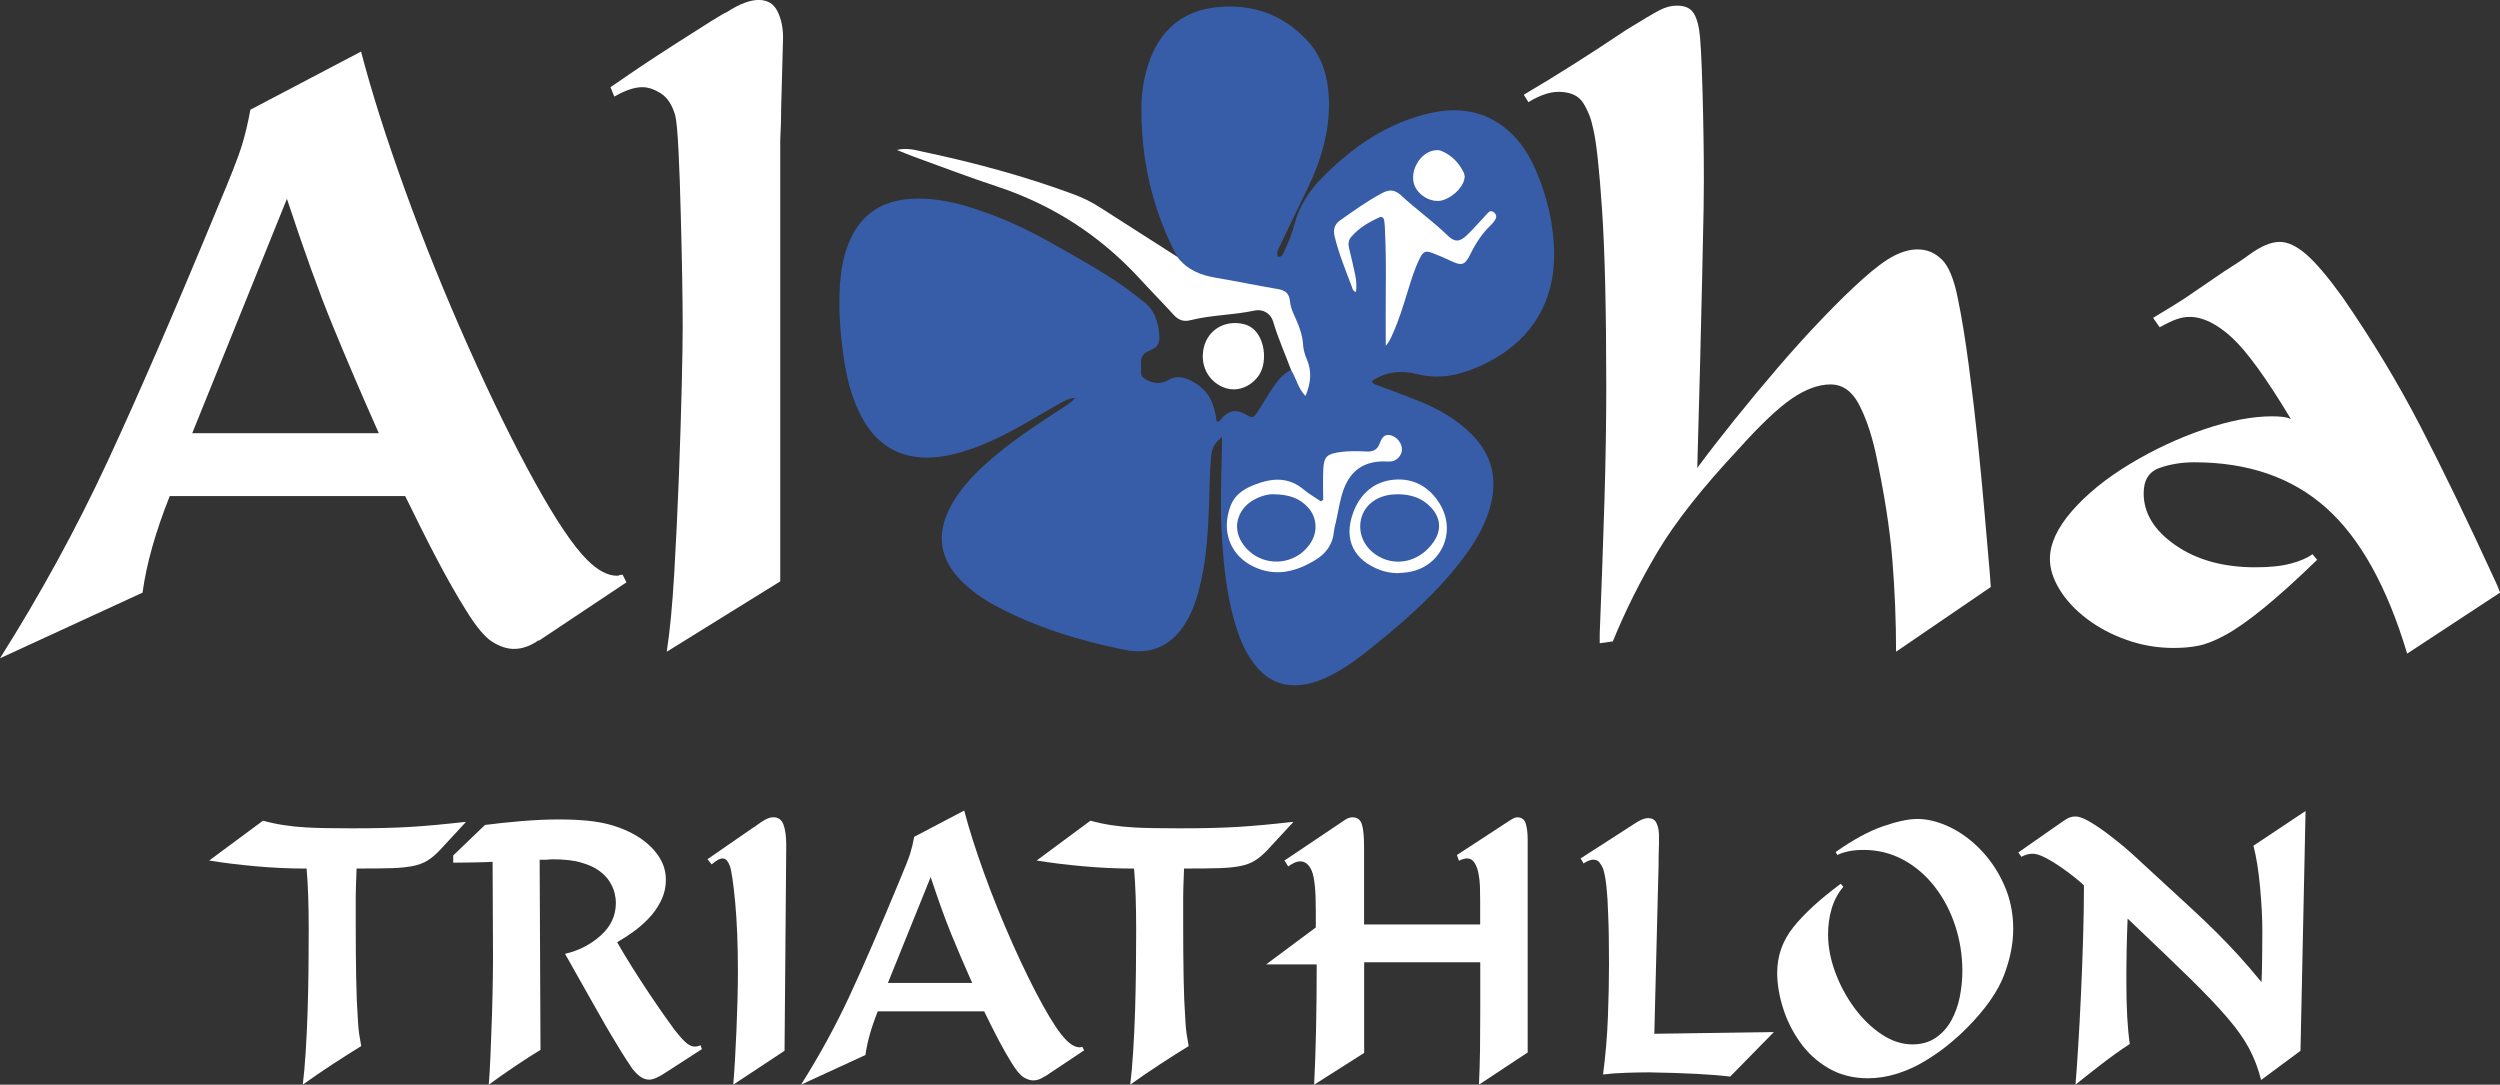<?xml version="1.0" encoding="UTF-8"?>
<svg id="orange_background" xmlns="http://www.w3.org/2000/svg" viewBox="0 0 911.99 395.68">
  <rect x="0" y="0" width="911.99" height="395.68" fill="#333333" stroke="none"/>
  <defs>
    <style>
      .cls-1 {
        fill: #385da8;
      }

      .cls-1, .cls-2 {
        fill-rule: evenodd;
      }

      .cls-1, .cls-2, .cls-3 {
        stroke-width: 0px;
      }

      .cls-2, .cls-3 {
        fill: #fff;
      }
    </style>
  </defs>
  <g id="triathlon_var2">
    <g>
      <g id="Letters">
        <path id="Letter_a" data-name="Letter a" class="cls-3" d="M878.12,238.43c-7.3-24.4-17.16-42.13-29.59-53.2-12.43-11.06-28.45-16.59-48.06-16.59-4.56,0-8.78.69-12.66,2.05-3.88,1.37-5.81,4.45-5.81,9.24,0,7.3,3.87,13.63,11.63,18.98,7.75,5.36,17.44,8.04,29.08,8.04,5.24,0,9.58-.45,13-1.37,3.42-.91,6.04-2.05,7.87-3.42l1.71,2.05c-7.52,7.3-14.03,13.17-19.5,17.62-5.47,4.45-10.09,7.7-13.85,9.75-3.76,2.05-7.01,3.36-9.75,3.93-2.74.57-5.81.86-9.24.86-5.93,0-11.63-.97-17.1-2.91-5.47-1.93-10.32-4.5-14.54-7.7-4.22-3.19-7.52-6.72-9.92-10.6-2.39-3.87-3.59-7.64-3.59-11.29,0-5.47,2.68-11.29,8.04-17.45,5.36-6.16,12.37-11.85,21.04-17.1,8.66-5.24,17.67-9.46,27.03-12.66,9.35-3.19,17.67-4.79,24.97-4.79,1.14,0,2.33.06,3.59.17,1.25.12,2.34.4,3.25.85-8.89-14.82-16.08-24.74-21.55-29.76-5.47-5.01-10.6-7.53-15.39-7.53-1.6,0-3.2.29-4.79.86-1.6.57-3.42,1.43-5.47,2.57l-.69.34-2.39-3.42c5.7-3.42,9.58-5.82,11.63-7.18,2.05-1.37,6.73-4.56,14.03-9.58,4.33-2.74,7.41-4.79,9.24-6.16,4.33-3.19,8.09-4.79,11.29-4.79,2.96,0,6.21,1.54,9.75,4.62,3.53,3.08,7.92,8.27,13.17,15.56,10.72,15.51,20.18,31.19,28.39,47.04,8.21,15.85,17.33,34.72,27.37,56.61.45.91,1.03,2.28,1.71,4.11l-33.87,22.24Z"/>
        <path id="Letter_h" data-name="Letter h" class="cls-3" d="M555.88,34.55c11.63-6.84,24.06-14.71,37.29-23.6,5.93-3.65,9.97-6.04,12.14-7.18,2.16-1.14,4.28-1.71,6.33-1.71,2.74,0,4.67.74,5.82,2.22,1.14,1.49,1.93,3.71,2.39,6.67.46,2.74.86,9.92,1.2,21.55.34,11.63.51,22.81.51,33.52,0,6.16-.12,13.46-.34,21.89,0,1.6-.34,16.54-1.03,44.81l-1.03,37.97c3.87-5.24,8.38-11.06,13.51-17.45,5.13-6.38,10.43-12.77,15.91-19.16,5.47-6.38,10.95-12.43,16.42-18.13,5.48-5.7,10.26-10.38,14.37-14.03,4.56-4.11,8.38-6.95,11.46-8.55,3.08-1.59,5.99-2.39,8.72-2.39,3.42,0,6.38,1.26,8.89,3.76,2.51,2.51,4.45,7.3,5.82,14.37,1.37,6.62,2.68,14.66,3.93,24.12,1.25,9.47,2.33,18.59,3.25,27.37.91,8.78,1.76,17.79,2.57,27.03.8,9.24,1.42,16.48,1.88,21.72l.34,4.79-34.55,23.6c0-11.17-.46-22.41-1.37-33.7-.91-11.29-2.97-24.34-6.16-39.17-1.6-7.07-3.65-12.94-6.16-17.62-2.51-4.67-5.93-7.01-10.26-7.01s-9.01,1.71-14.03,5.13c-5.02,3.42-11.52,9.58-19.5,18.47-13.23,14.14-23.04,26.57-29.42,37.29-6.39,10.72-11.86,21.67-16.42,32.84l-4.79.68v-3.42c.69-17.1,1.25-33.12,1.71-48.06.45-14.93.68-28.79.68-41.56,0-28.28-.51-50-1.54-65.17-1.03-15.16-2.11-25.03-3.25-29.59-.68-3.42-1.88-6.5-3.59-9.24-1.71-2.74-4.74-4.11-9.07-4.11-3.19,0-6.84,1.26-10.95,3.76l-1.71-2.74Z"/>
        <path id="Letter_l" data-name="Letter l" class="cls-3" d="M243.22,237.75c1.14-7.3,2.05-16.82,2.74-28.57.68-11.74,1.25-23.66,1.71-35.75.45-12.09.8-23.03,1.03-32.84.23-9.8.34-16.88.34-21.21,0-10.03-.23-23.49-.68-40.37-.23-9.35-.51-17.39-.85-24.12-.34-6.72-.74-11-1.2-12.83-1.14-3.88-2.91-6.55-5.3-8.04-2.39-1.48-4.62-2.22-6.67-2.22-2.74,0-5.93,1.03-9.58,3.08l-.68.34-1.37-3.42c2.28-1.59,5.53-3.82,9.75-6.67,4.22-2.85,9.01-5.99,14.37-9.41,5.36-3.42,9.58-6.1,12.66-8.04,3.08-1.94,4.96-3.02,5.64-3.25,4.56-2.96,8.43-4.45,11.63-4.45s5.47,1.37,6.84,4.11c1.37,2.74,2.05,5.93,2.05,9.58,0,1.37-.12,5.7-.34,13-.23,7.07-.34,11.18-.34,12.32,0,3.88-.12,7.87-.34,11.97v161.12l-41.39,25.66Z"/>
        <path id="Letter_A" data-name="Letter A" class="cls-3" d="M61.92,180.96c-5.25,13.23-8.55,24.97-9.92,35.23L0,240.14c14.82-23.49,27.88-47.38,39.17-71.67,11.29-24.29,24.8-55.47,40.54-93.56,4.33-10.26,7.12-17.39,8.38-21.38,1.25-3.99,2.34-8.49,3.25-13.51l40.37-21.21c3.87,14.83,9.24,31.7,16.08,50.63,6.84,18.93,14.54,37.97,23.09,57.13,8.55,19.16,16.64,35.64,24.29,49.43,7.64,13.8,13.97,23.21,18.99,28.22,3.87,3.88,7.53,5.81,10.95,5.81.23,0,.68-.11,1.37-.34h.68l1.37,2.74-31.81,21.21h-.34c-2.97,2.05-5.93,3.08-8.89,3.08-2.51,0-5.13-.86-7.87-2.57-2.74-1.71-5.93-5.53-9.58-11.46-3.42-5.47-6.9-11.57-10.43-18.3-3.54-6.72-7.47-14.54-11.8-23.43H61.92ZM70.13,158.04h68.07l-1.37-3.08c-5.47-12.32-10.66-24.46-15.57-36.43-4.91-11.97-10.43-27.31-16.59-46.01l-34.55,85.52Z"/>
      </g>
      <g id="Triathlon">
        <path class="cls-3" d="M95.93,299.39c4.84,1.34,10.2,2.16,16.07,2.47,3.61.21,9.07.31,16.38.31,8.76,0,16-.18,21.72-.54,5.72-.36,12.13-.95,19.24-1.78h.62l-9.43,10.2c-1.55,1.65-3.07,2.94-4.56,3.86-1.5.93-3.27,1.6-5.33,2.01-2.06.41-4.56.67-7.5.77-2.94.1-7.29.15-13.06.15-.21,5.26-.31,8.68-.31,10.28v9.2c0,7.73.05,14.5.16,20.32.1,5.82.31,10.9.62,15.22.1,2.16.26,3.92.46,5.26.21,1.34.46,2.83.77,4.48-3.19,1.96-6.65,4.15-10.36,6.57-3.71,2.42-7.37,4.92-10.97,7.5.41-3.2.77-7.24,1.08-12.13.31-4.89.54-9.89.7-14.99s.26-10.12.31-15.07c.05-4.95.08-9.74.08-14.37,0-9.07-.26-16.48-.77-22.26-6.18,0-12.39-.28-18.62-.85-6.24-.56-11.88-1.26-16.92-2.09l19.63-14.53Z"/>
        <path class="cls-3" d="M197.16,383c-2.58,1.55-5.59,3.48-9.04,5.8-3.45,2.32-6.72,4.61-9.82,6.88.21-2.37.41-5.87.62-10.51.2-4.64.39-9.43.54-14.37.15-4.95.26-9.38.31-13.29.05-3.91.08-6.34.08-7.26l-.15-35.86c-1.86.1-4.23.18-7.11.23-2.89.05-5.31.08-7.26.08v-2.63l11.59-11.13c3.91-.51,8.32-.98,13.21-1.39,4.89-.41,9.51-.62,13.83-.62,7.83,0,14.04.64,18.62,1.93,4.58,1.29,8.52,3.12,11.82,5.49,2.57,1.85,4.64,4.02,6.18,6.49,1.54,2.47,2.32,5.15,2.32,8.04s-.62,5.41-1.85,7.88c-1.24,2.47-2.81,4.66-4.71,6.57-1.91,1.91-3.74,3.48-5.49,4.71-1.75,1.24-3.5,2.37-5.25,3.4l-.46.31c1.65,2.89,3.48,5.93,5.49,9.12,2.01,3.2,4.04,6.34,6.11,9.43,2.06,3.09,3.97,5.87,5.72,8.35,1.75,2.47,2.94,4.12,3.55,4.95,1.34,1.75,2.63,3.22,3.86,4.41,1.24,1.19,2.42,1.78,3.55,1.78.72,0,1.44-.16,2.16-.46l.46,1.39-12.67,8.19c-2.89,1.96-5.05,2.94-6.49,2.94-1.24,0-2.37-.39-3.4-1.16-1.03-.77-2.01-1.78-2.94-3.01-1.65-2.47-2.89-4.38-3.71-5.72-.83-1.34-1.98-3.25-3.48-5.72-1.5-2.47-3.76-6.41-6.8-11.82-3.04-5.41-6.52-11.56-10.43-18.47,4.95-1.13,9.27-3.35,12.98-6.65,3.71-3.3,5.56-7.26,5.56-11.9,0-1.13-.15-2.34-.46-3.63-.31-1.29-.9-2.65-1.78-4.1-.88-1.44-2.16-2.78-3.86-4.02s-3.84-2.21-6.41-2.94c-2.58-.82-6.13-1.24-10.66-1.24-.52,0-1.24.05-2.16.16h-2.47l.31,69.4Z"/>
        <path class="cls-3" d="M267.49,395.68c.2-2.37.41-5.33.62-8.89.2-3.56.39-7.13.54-10.74.15-3.61.28-7.37.39-11.28.1-3.91.15-7.26.15-10.05,0-9.99-.34-18.52-1-25.58-.67-7.06-1.31-11.46-1.93-13.21-.31-.82-.67-1.49-1.08-2.01-.41-.51-.98-.77-1.7-.77-.41,0-.9.15-1.47.46-.57.31-1.37.88-2.4,1.7l-1.54-1.86,16.54-11.44.31-.16c1.96-1.44,3.42-2.42,4.41-2.94.98-.52,1.93-.77,2.86-.77,1.75,0,2.96.9,3.63,2.71.67,1.8,1,4.3,1,7.5l-.62,74.96-18.7,12.36Z"/>
        <path class="cls-3" d="M320.19,368.94c-2.37,5.98-3.86,11.28-4.48,15.92l-23.49,10.82c6.7-10.61,12.6-21.41,17.7-32.38,5.1-10.97,11.2-25.06,18.32-42.27,1.96-4.64,3.22-7.86,3.79-9.66.56-1.8,1.06-3.84,1.47-6.11l18.24-9.58c1.75,6.7,4.17,14.32,7.26,22.87,3.09,8.55,6.57,17.16,10.43,25.81,3.86,8.66,7.52,16.1,10.97,22.33,3.45,6.24,6.31,10.49,8.58,12.75,1.75,1.75,3.4,2.63,4.95,2.63.1,0,.31-.05.62-.15h.31l.62,1.24-14.37,9.58h-.15c-1.34.93-2.68,1.39-4.02,1.39-1.13,0-2.32-.39-3.55-1.16-1.24-.77-2.68-2.5-4.33-5.18-1.55-2.47-3.12-5.23-4.71-8.27-1.6-3.04-3.38-6.57-5.33-10.59h-38.8ZM323.9,358.58h30.76l-.62-1.39c-2.47-5.56-4.82-11.05-7.03-16.46-2.22-5.41-4.71-12.34-7.5-20.79l-15.61,38.64Z"/>
        <path class="cls-3" d="M397.78,299.39c4.84,1.34,10.2,2.16,16.07,2.47,3.61.21,9.07.31,16.38.31,8.76,0,16-.18,21.72-.54,5.72-.36,12.13-.95,19.24-1.78h.62l-9.43,10.2c-1.55,1.65-3.07,2.94-4.56,3.86-1.5.93-3.27,1.6-5.33,2.01-2.06.41-4.56.67-7.5.77-2.94.1-7.29.15-13.06.15-.21,5.26-.31,8.68-.31,10.28v9.2c0,7.73.05,14.5.16,20.32.1,5.82.31,10.9.62,15.22.1,2.16.26,3.92.46,5.26.21,1.34.46,2.83.77,4.48-3.19,1.96-6.65,4.15-10.36,6.57-3.71,2.42-7.37,4.92-10.97,7.5.41-3.2.77-7.24,1.08-12.13.31-4.89.54-9.89.7-14.99.15-5.1.26-10.12.31-15.07.05-4.95.08-9.74.08-14.37,0-9.07-.26-16.48-.77-22.26-6.18,0-12.39-.28-18.62-.85-6.24-.56-11.88-1.26-16.92-2.09l19.63-14.53Z"/>
        <path class="cls-3" d="M461.92,351.78l18.08-13.45v-6.49c0-7.11-.49-11.82-1.47-14.14-.98-2.32-2.4-3.48-4.25-3.48-.72,0-1.5.21-2.32.62-.83.41-1.49.83-2.01,1.24l-1.39-2.16,21.64-14.53c1.13-.82,2.16-1.24,3.09-1.24,1.85,0,3.04.88,3.55,2.63.51,1.75.77,4.48.77,8.19v28.28h42.35v-8.66c0-1.96-.03-3.71-.08-5.26-.05-1.54-.23-3.11-.54-4.71-.31-1.6-.8-2.91-1.47-3.94-.67-1.03-1.57-1.54-2.7-1.54-.72,0-1.65.26-2.78.77l-.15.16-.77-2.16,19.17-12.52c1.24-.82,2.16-1.24,2.78-1.24,1.65,0,2.71.77,3.17,2.32.46,1.55.7,3.45.7,5.72v77.74l-17.77,11.75c.2-4.33.33-8.66.39-12.98.05-4.33.08-9.12.08-14.37v-17.31h-42.35v33.08l-18.24,11.59c.62-12.57.93-27.2.93-43.89h-18.39Z"/>
        <path class="cls-3" d="M647.08,376.51l-15.92,16.23c-6.6-.82-16.49-1.34-29.68-1.55-2.27,0-5.02.05-8.27.16-3.25.1-6.05.31-8.42.62.93-7.11,1.52-14.17,1.78-21.17.26-7.01.39-13.39.39-19.17,0-7.52-.1-13.55-.31-18.08-.1-3.81-.31-7.16-.62-10.05-.31-2.88-.72-5.1-1.24-6.65-.41-.93-.88-1.7-1.39-2.32-.52-.62-1.24-.93-2.16-.93-.83,0-1.85.36-3.09,1.08-.21.1-.36.21-.46.31l-1.08-1.85,20.4-13.14c1.03-.62,1.85-1.03,2.47-1.24.62-.2,1.18-.31,1.7-.31,1.44,0,2.45.54,3.01,1.62.57,1.08.9,2.5,1,4.25v3.71c-.1,2.47-.15,5-.15,7.57l-1.55,61.52,43.59-.62Z"/>
        <path class="cls-3" d="M672.43,323.5c-1.96,2.37-3.38,5.02-4.25,7.96-.88,2.94-1.31,6.11-1.31,9.5,0,4.33.85,8.84,2.55,13.52,1.7,4.69,4.02,9.04,6.95,13.06,2.94,4.02,6.26,7.26,9.97,9.74,3.71,2.47,7.47,3.71,11.28,3.71,3.3,0,6.13-.8,8.5-2.4,2.37-1.6,4.27-3.71,5.72-6.34,1.44-2.63,2.47-5.51,3.09-8.66.62-3.14.93-6.26.93-9.35,0-5.77-.88-11.31-2.63-16.61-1.75-5.31-4.25-10.05-7.5-14.22-3.25-4.17-7.09-7.44-11.52-9.81-4.43-2.37-9.22-3.56-14.37-3.56-2.16,0-4.05.18-5.64.54-1.6.36-2.91.8-3.94,1.31l-.62-1.08c6.28-4.43,12-7.55,17.16-9.35,5.15-1.8,9.38-2.71,12.67-2.71,3.71,0,7.62.98,11.75,2.94,4.12,1.96,7.93,4.77,11.44,8.42,3.5,3.66,6.34,7.94,8.5,12.83,2.16,4.9,3.25,10.18,3.25,15.84s-1.14,11.16-3.4,17.08c-2.27,5.93-6.75,12.29-13.45,19.09-2.16,2.16-4.48,4.25-6.96,6.26-2.47,2.01-5.28,3.97-8.42,5.87-3.14,1.91-6.49,3.43-10.05,4.56-3.55,1.13-7.14,1.7-10.74,1.7-5.36,0-10.12-1.21-14.3-3.63-4.17-2.42-7.65-5.59-10.43-9.51-2.78-3.91-4.87-8.11-6.26-12.6-1.39-4.48-2.09-8.73-2.09-12.75,0-6.18,1.98-11.75,5.95-16.69,3.97-4.95,9.71-10.2,17.23-15.77l.93,1.08Z"/>
        <path class="cls-3" d="M752.65,299.54c1.03-.72,1.88-1.18,2.55-1.39.67-.21,1.31-.31,1.93-.31,1.24,0,2.88.59,4.95,1.78,2.06,1.19,4.22,2.63,6.49,4.33,2.27,1.7,4.38,3.38,6.34,5.02,1.96,1.65,3.97,3.45,6.03,5.41l.16.15c8.96,8.24,15.12,13.91,18.47,17,3.35,3.09,6.36,5.98,9.04,8.66,2.68,2.68,5.23,5.33,7.65,7.96,2.42,2.63,5.33,6,8.73,10.12.1-1.65.18-4.51.23-8.58.05-4.07.08-7.34.08-9.81,0-4.95-.29-10.43-.85-16.46-.57-6.03-1.37-11-2.4-14.91l19.01-12.67-1.85,87.48-14.37,10.66c-1.03-4.12-2.47-7.93-4.33-11.44-1.86-3.5-4.54-7.29-8.04-11.36-3.5-4.07-7.94-8.73-13.29-13.99-5.36-5.25-13.04-12.62-23.03-22.1-.31,7.21-.46,14.84-.46,22.87,0,4.95.1,9.25.31,12.91.2,3.66.51,6.98.93,9.97-3.19,2.06-6.72,4.59-10.59,7.57-3.86,2.99-6.93,5.41-9.2,7.26.31-3.71.64-8.47,1-14.3.36-5.82.7-12.08,1-18.78.31-6.7.56-13.52.77-20.48.21-6.96.31-13.32.31-19.09-.21-.31-1.14-1.13-2.78-2.47-1.65-1.34-3.43-2.68-5.33-4.02-1.91-1.34-3.84-2.52-5.8-3.56-1.96-1.03-3.56-1.54-4.79-1.54-1.34,0-2.68.36-4.02,1.08h-.15l-1.08-1.54,16.38-11.44Z"/>
      </g>
      <path id="Flower" class="cls-1" d="M429.47,93.71c-3.76-7.06-5.96-13.04-7.12-16.47-.22-.67-.38-1.16-.48-1.47-3.82-11.79-5.6-24.07-5.5-36.78.04-5.04.84-10.02,2.32-14.84,3.89-12.71,12.34-20.33,25.66-21.57,12.55-1.17,23.58,2.69,32.35,12.02,5.73,6.08,7.83,13.66,8.08,21.77.35,11.43-2.83,22.09-7.74,32.29-3.32,6.89-6.69,13.76-9.97,20.67-.61,1.3-1.54,2.63-.94,4.3,1.55.28,1.89-.94,2.34-1.9,1.52-3.18,2.83-6.46,3.73-9.85,1.74-6.63,5.26-12.13,10.02-16.96,11.14-11.31,23.8-20.09,39.53-23.65,10.05-2.28,19.52-.99,27.73,5.76,5.06,4.16,8.47,9.58,10.99,15.56,3.89,9.23,6.22,18.9,6.46,28.89.52,21.65-11.31,36.41-31.04,43.67-6.29,2.32-12.59,2.96-19.2,1.27-5.65-1.44-11.2-.83-16.3,2.63.46,1.19,1.51,1.27,2.37,1.6,5.04,1.91,10.13,3.73,15.13,5.76,6.91,2.81,13.32,6.47,18.7,11.76,7.86,7.72,9.9,16.9,6.86,27.32-2.04,6.98-5.81,13.06-10.18,18.78-8.84,11.58-19.6,21.21-30.85,30.33-4.98,4.03-9.98,8.06-15.67,11.1-4.12,2.2-8.38,3.92-13.15,4.24-5.98.41-10.8-1.77-14.72-6.14-4.47-5-6.83-11.08-8.62-17.4-2.8-9.84-3.84-19.95-4.49-30.12-.69-10.93-.29-21.86,0-32.79.03-1.2,0-2.4,0-4.12-2.39,2.05-3.64,3.99-3.91,6.65-.59,6.02-.57,12.05-.8,18.08-.35,9.29-.85,18.58-2.88,27.7-1.15,5.16-2.6,10.22-5.31,14.83-5.11,8.69-12.63,12.45-22.55,10.44-16.41-3.33-32.38-8.15-47.22-16.12-4.56-2.45-8.77-5.4-12.44-9.08-7.73-7.74-9.18-16.84-4.17-26.53,4.19-8.1,10.65-14.23,17.57-19.94,7.19-5.93,14.98-11,22.78-16.08,1.77-1.15,3.61-2.23,5.5-4.16-2.78.11-4.54,1.35-6.34,2.36-4.71,2.64-9.33,5.45-14.05,8.07-6.81,3.79-13.82,7.16-21.34,9.36-3.5,1.03-7.06,1.76-10.72,1.94-11.83.58-20.23-4.7-25.69-15.02-3.63-6.87-5.41-14.31-6.49-21.92-1.09-7.72-1.73-15.49-1.43-23.3.25-6.68,1.13-13.26,3.96-19.43,4.23-9.25,11.6-13.9,21.57-14.64,8.81-.65,17.22,1.32,25.48,4.15,8.57,2.94,16.82,6.63,24.72,11.06,9.42,5.28,18.9,10.49,27.8,16.63,2.38,1.64,4.57,3.54,6.91,5.24,4.23,3.07,5.8,7.45,6.17,12.38.25,3.36-.6,4.72-3.74,5.98-2.05.82-2.98,2.16-2.91,4.31.01.38-.05.76.01,1.13.27,1.53-.68,3.39,1.07,4.51,2.06,1.32,4.27,2.17,6.78,1.52.6-.15,1.24-.33,1.76-.66,3.49-2.2,6.7-1.15,9.88.75,4.85,2.9,7.22,7,8.06,14.11,1.38.46,1.59-.93,2.23-1.52,2.75-2.53,4.92-2.86,8.18-1.08,2.85,1.56,2.94,1.59,4.67-1.02,1.8-2.72,3.38-5.59,5.22-8.29,1.84-2.69,3.72-5.4,6.9-6.76,1.06-.17,1.9-.46,2.46-.71,1.29-.55,2.59-1.07,2.9-2.33.17-.7-.01-1.47-.07-1.65-.06-.17-.09-.56-.69-1.32-.76-.97-1.19-1.53-1.98-1.93-.64-.32-.9-.25-1.91-.48-1.09-.24-2.73-.6-4.08-2.03-.74-.79-1.17-1.53-1.39-2.07-.14-.35-.53-1.21-.75-3.11-.12-1-.23-2.04-.22-3.54.02-1.89.21-2.31.56-5.55.32-2.92.36-4.13-.44-4.71-.69-.5-1.8-.26-2.04-.18-.98.3-1.34.95-1.96,1.73-.23.29-1.85,2.33-2.81,3.31-1.72,1.75-3.69,2.47-5.41,3.11-1.07.39-2.51.76-4.21.89,0,0-2.79.33-5.48-.76-3.09-1.26-4.35-3.75-7.85-9.74-4.9-8.37-4.12-6.38-6.16-10.21Z"/>
      <g id="Swimmer">
        <path id="Swimmer_body" data-name="Swimmer body" class="cls-2" d="M429.47,93.71c3.47,4.59,8.27,6.63,13.8,7.56,7.66,1.29,15.27,2.9,22.94,4.19,2.78.47,4.14,1.67,4.39,4.59.24,2.75,1.74,5.21,2.75,7.77.96,2.45,1.83,4.88,1.97,7.59.1,1.96.66,4,1.45,5.81,1.94,4.47,1.31,8.76-.52,13.24-2.7-2.71-3.38-6.44-5.26-9.48-2.2-5.87-4.76-11.6-6.54-17.65-.88-2.99-3.75-4.69-6.77-4.04-7.75,1.68-15.75,1.58-23.45,3.53-2.42.62-4.33-.03-6.05-1.93-3.96-4.38-8.14-8.56-12.12-12.92-14.55-15.92-32.01-27.24-52.52-34-10.24-3.37-20.31-7.24-30.46-10.91-1.75-.63-3.45-1.37-5.87-2.35,3.78-.91,6.77.07,9.63.68,18.55,3.93,36.83,8.84,54.63,15.42,3.43,1.27,6.69,2.85,9.76,4.83,9.4,6.04,18.82,12.04,28.24,18.06Z"/>
        <path id="Swimmer_head" data-name="Swimmer head" class="cls-2" d="M438.78,129.64c.18-7.53,6.07-12.64,13.52-11.68,2.02.26,3.86.98,5.36,2.47,3.94,3.89,4.65,12.24,1.41,16.72-2.99,4.12-7.87,5.86-12.2,4.35-5.05-1.76-8.23-6.42-8.1-11.86Z"/>
      </g>
      <g id="Runner">
        <path id="Runner_body" data-name="Runner body" class="cls-2" d="M505.52,126.1c0-6.93-.05-13.53.01-20.14.08-7.66.06-15.32-.34-22.97-.05-.87-.1-1.76-.26-2.61-.19-1.05-.85-1.52-1.89-1.04-3.78,1.75-7.34,3.83-10.1,7.05-1.06,1.24-1.2,2.64-.79,4.23.81,3.15,1.47,6.35,2.19,9.53.47,2.08.56,4.16.33,6.37-1.25-.32-1.28-1.29-1.57-2.05-2.26-5.98-4.69-11.88-6.21-18.13-.64-2.61-.06-4.5,1.96-5.93,5.02-3.55,10-7.16,15.47-10.03,2.48-1.3,4.53-1.22,6.76.86,5.51,5.14,11.69,9.49,17.1,14.76,2.44,2.38,4.31,2.31,6.88-.15,2.45-2.34,4.67-4.91,6.98-7.39.86-.92,1.66-2.16,3.07-.89,1.22,1.11.68,2.26-.17,3.32-.31.39-.63.79-.99,1.13-3.24,3.06-5.61,6.72-7.57,10.7-1.99,4.05-3.1,4.34-7.07,2.48-2.16-1.01-4.34-1.97-6.56-2.83-2.67-1.04-3.54-.71-4.81,1.84-1.91,3.83-3.13,7.92-4.39,11.99-1.63,5.27-3.21,10.57-5.51,15.6-.65,1.42-1.19,2.95-2.52,4.29Z"/>
        <path id="Runner_head" data-name="Runner head" class="cls-2" d="M534.35,64.44c-.06.32-.13.69-.21,1.05-.64,3.2-4.85,7.01-8.51,7.7-3.19.6-7.04-1.23-8.99-4.27-3.35-5.25,1.08-13.82,7.34-14.15.61-.03,1.27.05,1.82.28,3.74,1.57,6.39,4.29,8.16,7.9.22.44.25.96.38,1.5Z"/>
      </g>
      <g id="Cyclist">
        <path id="Cyclist_back" data-name="Cyclist back" class="cls-2" d="M482.7,182.32c0-3.76-.16-7.53.04-11.28.24-4.39,1.35-5.38,5.62-6.05,3.37-.53,6.76-.44,10.14-.28,2.41.12,4.01-.63,4.88-3.11.88-2.49,2.11-3.19,3.75-2.86,2.45.5,4.46,3.07,4.29,5.48-.13,1.91-1.87,3.85-3.79,4.08-.99.12-2.01.02-3.01.02-7.06.03-11.85,3.32-14.38,9.97-1.52,4-2,8.27-2.97,12.41-.26,1.1-.57,2.2-.67,3.31-.44,4.65-2.98,7.98-6.79,10.29-6.95,4.22-14.26,6.16-22.16,2.57-8.78-3.99-12.34-13.07-8.71-22.4,1.91-4.91,6.36-6.96,10.96-8.44,5.53-1.77,10.85-1.5,15.6,2.49,1.96,1.65,4.23,2.93,6.36,4.38.28-.2.56-.4.83-.6ZM464.44,180.29c-1.94-.05-4.94.73-7.68,2.42-5.1,3.14-7.77,10.02-2.97,16.27,6.44,8.38,19.08,7.72,24.56-1.32,2.44-4.02,1.98-9.05-1.19-12.56-3.06-3.39-6.98-4.74-12.73-4.8Z"/>
        <path id="Cyclist_front" data-name="Cyclist front" class="cls-2" d="M509.63,209.09c-2.16-.07-4.28-.44-6.27-1.19-9.12-3.44-13.54-10.77-9.65-21.09,2.52-6.66,7.51-11.16,14.77-11.82,7.21-.65,12.98,2.64,16.74,8.8,6.5,10.64.11,23.57-12.22,25.03-1.12.13-2.25.18-3.37.27ZM510.21,180.3c-1,.05-2.01.04-3,.17-5.79.8-9.91,4.42-10.82,9.47-.95,5.23,1.67,10.37,6.71,13.14,6.91,3.81,15.33,1.45,20.02-5.61,2.71-4.08,2.44-8.38-.83-12.07-3.2-3.62-7.36-5.03-12.07-5.1Z"/>
      </g>
    </g>
  </g>
</svg>